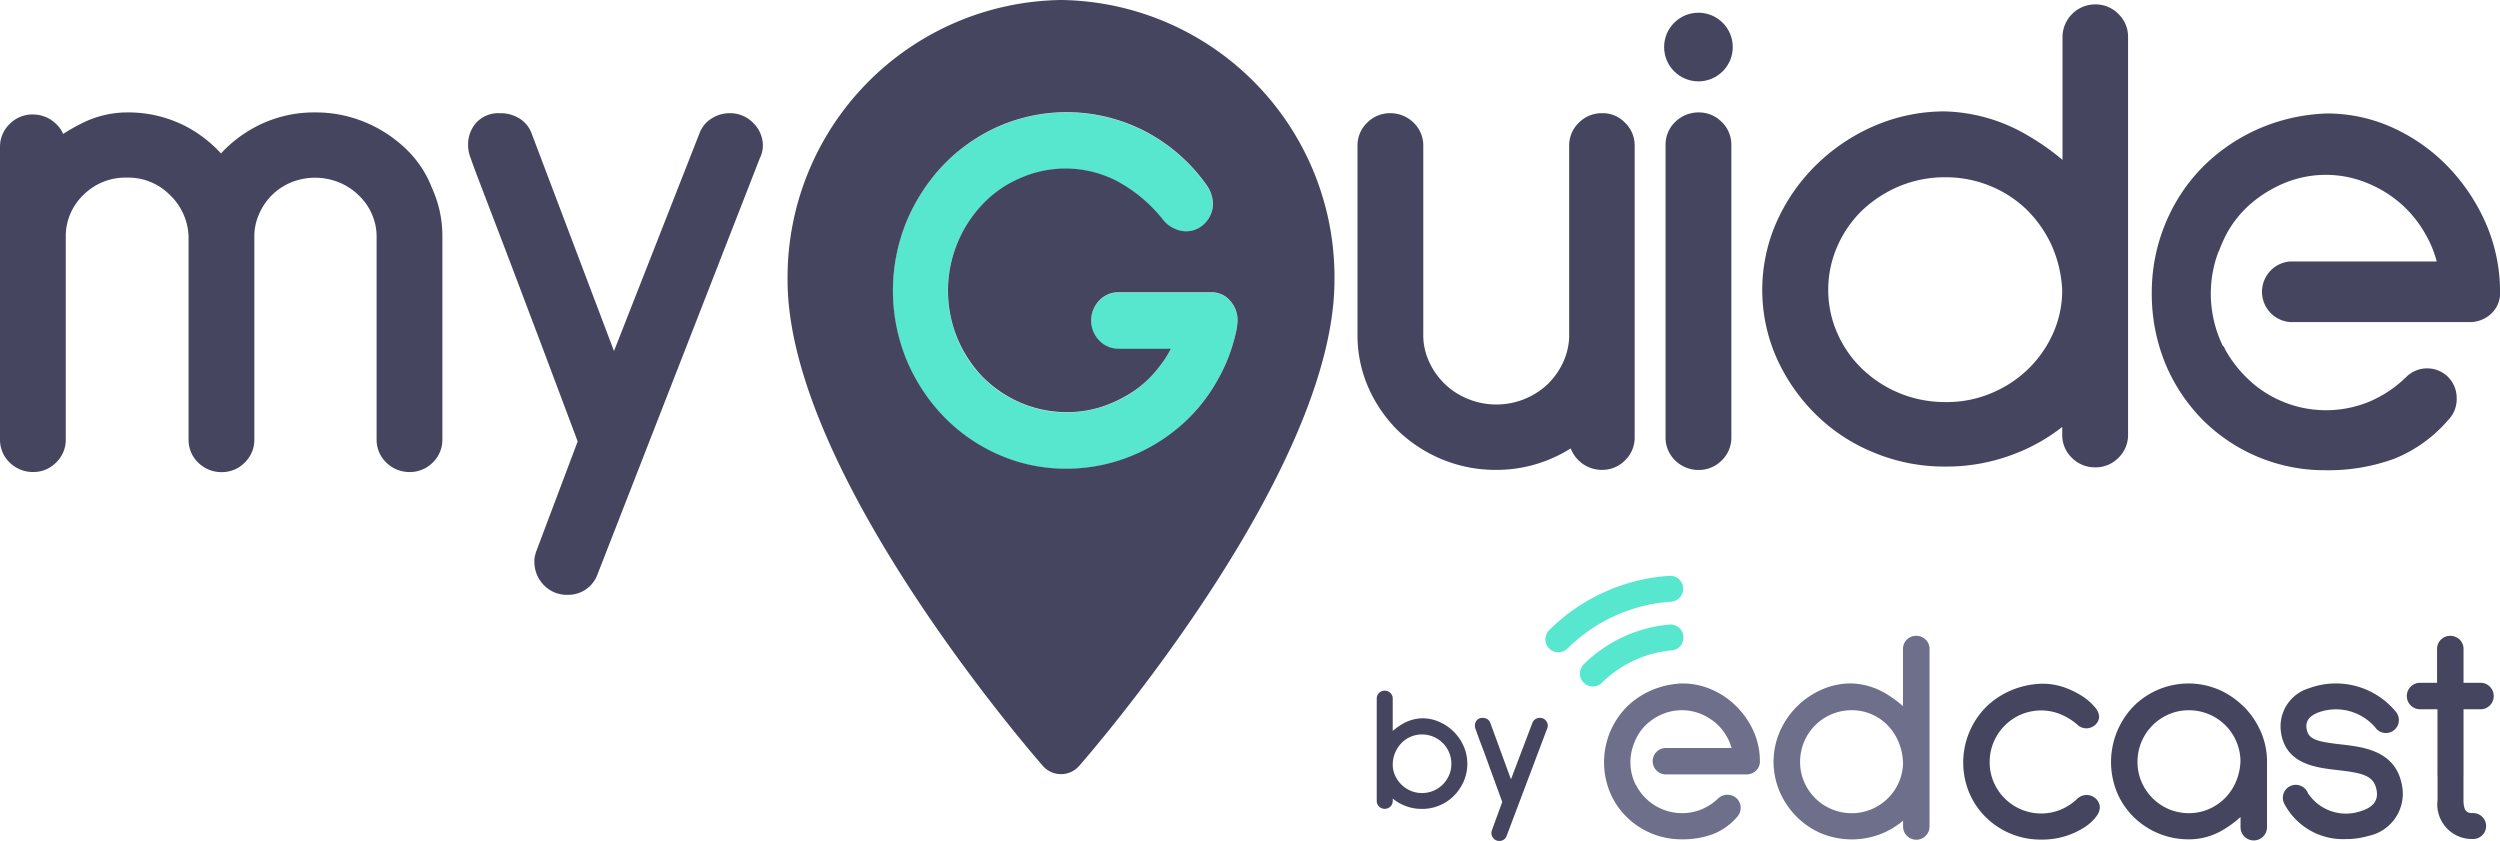 <svg xmlns="http://www.w3.org/2000/svg" viewBox="0 0 148.161 49.84"><defs><style>.a{fill:#454560;}.b{fill:#56e7ce;}.c{fill:#6e6f8a;}</style></defs><path class="a" d="M891.042,134.119a11.4,11.4,0,0,0-2.257-3.332,10.721,10.721,0,0,0-3.255-2.272,9.394,9.394,0,0,0-3.884-.829h0a11.042,11.042,0,0,0-4.1.937,10.833,10.833,0,0,0-3.286,2.272,10.446,10.446,0,0,0-2.18,3.332,10.662,10.662,0,0,0-.8,4.1,10.868,10.868,0,0,0,.814,4.207,10.4,10.4,0,0,0,2.226,3.332,10.209,10.209,0,0,0,7.262,2.963,11.386,11.386,0,0,0,4.053-.675,8.256,8.256,0,0,0,3.209-2.3,1.761,1.761,0,0,0,.507-1.274,1.786,1.786,0,0,0-.507-1.274,1.761,1.761,0,0,0-2.472-.015,7.079,7.079,0,0,1-2.165,1.459,6.714,6.714,0,0,1-5.005.077,6.636,6.636,0,0,1-2.027-1.228,7.328,7.328,0,0,1-1.5-1.843l-.138-.276H875.5a7.115,7.115,0,0,1-.722-3.132,7.018,7.018,0,0,1,.461-2.487h.015a8.472,8.472,0,0,1,.476-1.075,6.457,6.457,0,0,1,1.474-1.8,7.475,7.475,0,0,1,2.027-1.213,6.449,6.449,0,0,1,4.729,0,7.114,7.114,0,0,1,2.027,1.213,6.868,6.868,0,0,1,1.489,1.812,6.531,6.531,0,0,1,.691,1.658H879.5a1.8,1.8,0,0,0,0,3.593h10.671a1.851,1.851,0,0,0,1.167-.445,1.671,1.671,0,0,0,.583-1.351,10.208,10.208,0,0,0-.875-4.13" transform="translate(-743.756 -120.961)"/><path class="a" d="M38.044,129.422a7.8,7.8,0,0,0-2.4-1.566,7.591,7.591,0,0,0-2.948-.583,7.41,7.41,0,0,0-3.5.829,7.7,7.7,0,0,0-2.1,1.6,7.625,7.625,0,0,0-2.073-1.6,7.41,7.41,0,0,0-3.5-.829,5.952,5.952,0,0,0-2.672.645,10.484,10.484,0,0,0-1.105.629,1.8,1.8,0,0,0-.43-.6,1.954,1.954,0,0,0-1.366-.553,1.889,1.889,0,0,0-1.366.553A1.867,1.867,0,0,0,14,129.33v17.319a1.867,1.867,0,0,0,.583,1.382,1.954,1.954,0,0,0,1.366.553,1.889,1.889,0,0,0,1.366-.553,1.867,1.867,0,0,0,.583-1.382V134.52a3.394,3.394,0,0,1,1.09-2.4,3.5,3.5,0,0,1,2.533-.983,3.45,3.45,0,0,1,2.533,1.013,3.551,3.551,0,0,1,1.121,2.5v12.006a1.867,1.867,0,0,0,.583,1.382,1.953,1.953,0,0,0,1.366.553,1.89,1.89,0,0,0,1.366-.553,1.867,1.867,0,0,0,.583-1.382V134.643a3.253,3.253,0,0,1,.276-1.336,3.624,3.624,0,0,1,.768-1.136,3.58,3.58,0,0,1,1.136-.752,3.787,3.787,0,0,1,2.84,0,3.587,3.587,0,0,1,1.167.768,3.359,3.359,0,0,1,.783,1.121,3.251,3.251,0,0,1,.276,1.336v12.006a1.867,1.867,0,0,0,.583,1.382,1.954,1.954,0,0,0,1.366.553,1.889,1.889,0,0,0,1.366-.553,1.867,1.867,0,0,0,.583-1.382V134.643a6.814,6.814,0,0,0-.614-2.886A6.325,6.325,0,0,0,38.044,129.422Z" transform="translate(-14 -120.61)"/><path class="a" d="M216.012,127.582a1.953,1.953,0,0,0-1.044.292,1.735,1.735,0,0,0-.737.86l-5.082,12.943-4.9-12.943a1.735,1.735,0,0,0-.737-.86,2.124,2.124,0,0,0-1.136-.292,1.782,1.782,0,0,0-1.382.553,1.937,1.937,0,0,0-.491,1.336,2.031,2.031,0,0,0,.169.814c.046.154.138.4.338.937.23.6.6,1.566,1.105,2.886s1.167,3.055,1.981,5.22c.8,2.1,1.766,4.683,2.9,7.707l-2.441,6.479c-.046.108-.061.215-.092.307a1.374,1.374,0,0,0-.031.368,1.948,1.948,0,0,0,.537,1.336,1.885,1.885,0,0,0,1.428.6,1.842,1.842,0,0,0,1.781-1.228l9.611-24.642a1.711,1.711,0,0,0,.184-.768,1.867,1.867,0,0,0-.537-1.29A1.891,1.891,0,0,0,216.012,127.582Z" transform="translate(-172.761 -120.873)"/><path class="a" d="M569.327,127.582a1.889,1.889,0,0,0-1.366.553,1.867,1.867,0,0,0-.584,1.382v11.362a3.964,3.964,0,0,1-.384,1.52,4.392,4.392,0,0,1-.906,1.259,4.448,4.448,0,0,1-4.7.86,4.261,4.261,0,0,1-2.318-2.226,3.707,3.707,0,0,1-.338-1.581V129.517a1.868,1.868,0,0,0-.583-1.382,1.954,1.954,0,0,0-1.367-.553,1.889,1.889,0,0,0-1.366.553,1.867,1.867,0,0,0-.583,1.382v11.193a7.728,7.728,0,0,0,.645,3.132,8.307,8.307,0,0,0,1.766,2.564,8.416,8.416,0,0,0,2.625,1.7,8.272,8.272,0,0,0,3.194.614,8.146,8.146,0,0,0,2.932-.537,8.248,8.248,0,0,0,1.474-.737,1.974,1.974,0,0,0,1.842,1.274,1.889,1.889,0,0,0,1.366-.553,1.867,1.867,0,0,0,.583-1.382V129.517a1.867,1.867,0,0,0-.583-1.382A1.806,1.806,0,0,0,569.327,127.582Z" transform="translate(-474.381 -120.873)"/><path class="a" d="M679.518,127.273a1.95,1.95,0,0,0-1.382.553,1.867,1.867,0,0,0-.583,1.382v17.319a1.867,1.867,0,0,0,.583,1.382,1.954,1.954,0,0,0,1.367.553,1.889,1.889,0,0,0,1.366-.553,1.867,1.867,0,0,0,.584-1.382V129.207a1.867,1.867,0,0,0-.584-1.382A1.89,1.89,0,0,0,679.518,127.273Z" transform="translate(-578.845 -120.61)"/><path class="a" d="M735.8,84.233a1.939,1.939,0,0,0-1.95,1.935v7.278a14.759,14.759,0,0,0-2.38-1.628,10.109,10.109,0,0,0-4.621-1.244,10.493,10.493,0,0,0-4.115.844,11.293,11.293,0,0,0-3.424,2.272,11.028,11.028,0,0,0-2.365,3.347,9.969,9.969,0,0,0-.031,8.168,11.012,11.012,0,0,0,2.318,3.332,10.542,10.542,0,0,0,3.439,2.257,10.885,10.885,0,0,0,4.253.829,11.137,11.137,0,0,0,4.161-.783,10.735,10.735,0,0,0,2.748-1.566v.461a1.867,1.867,0,0,0,.584,1.382,1.914,1.914,0,0,0,1.366.553,1.889,1.889,0,0,0,1.367-.553,1.867,1.867,0,0,0,.584-1.382V86.168a1.867,1.867,0,0,0-.584-1.382A1.89,1.89,0,0,0,735.8,84.233ZM726.921,107.8a7.076,7.076,0,0,1-4.944-1.965,6.577,6.577,0,0,1-1.474-2.119,6.289,6.289,0,0,1-.537-2.564,6.361,6.361,0,0,1,.537-2.579,6.716,6.716,0,0,1,1.474-2.134A7.322,7.322,0,0,1,724.2,95a7.021,7.021,0,0,1,2.717-.522,6.906,6.906,0,0,1,4.79,1.9A7.218,7.218,0,0,1,733.2,98.5a7.329,7.329,0,0,1,.63,2.671,6.22,6.22,0,0,1-.537,2.549,6.826,6.826,0,0,1-1.474,2.119,6.976,6.976,0,0,1-2.211,1.443A6.762,6.762,0,0,1,726.921,107.8Z" transform="translate(-611.616 -83.972)"/><g transform="translate(46.675)"><path class="b" d="M390.162,139.924a1.7,1.7,0,0,0,.031-.276,1.779,1.779,0,0,0-.4-1.152,1.51,1.51,0,0,0-1.2-.553h-5.451a1.555,1.555,0,0,0-1.152.491,1.707,1.707,0,0,0,0,2.365,1.556,1.556,0,0,0,1.152.491h3.1a8.366,8.366,0,0,1-.6.952,6.884,6.884,0,0,1-3.408,2.457,6.762,6.762,0,0,1-2.18.353,6.677,6.677,0,0,1-2.748-.568,6.94,6.94,0,0,1-2.242-1.535,7.022,7.022,0,0,1-1.489-2.288,7.417,7.417,0,0,1,0-5.619,7.64,7.64,0,0,1,1.5-2.318,7.226,7.226,0,0,1,2.242-1.551,6.7,6.7,0,0,1,5.635.138,8.586,8.586,0,0,1,2.779,2.288,1.554,1.554,0,0,0,.706.568,1.591,1.591,0,0,0,1.888-.4,1.688,1.688,0,0,0,.4-1.059,1.993,1.993,0,0,0-.338-1.059,10.291,10.291,0,0,0-3.562-3.178,10.11,10.11,0,0,0-8.782-.368,10.422,10.422,0,0,0-3.27,2.272,10.891,10.891,0,0,0-2.2,3.362,10.81,10.81,0,0,0,0,8.23,10.82,10.82,0,0,0,2.2,3.347,10.487,10.487,0,0,0,3.255,2.257,9.805,9.805,0,0,0,4.007.829,10.124,10.124,0,0,0,3.531-.63,10.247,10.247,0,0,0,5.3-4.391,10.561,10.561,0,0,0,1.29-3.378Z" transform="translate(-363.524 -120.61)"/><path class="a" d="M343.979,82.479a16.444,16.444,0,0,0-16.213,16.612c0,11.377,14.509,28.066,15.123,28.772a1.431,1.431,0,0,0,2.165,0c.614-.706,15.123-17.4,15.123-28.772A16.421,16.421,0,0,0,343.979,82.479Zm6.863,25.41a10.352,10.352,0,0,1-3.025,1.735,10.123,10.123,0,0,1-3.531.63,9.805,9.805,0,0,1-4.007-.829,10.313,10.313,0,0,1-3.255-2.257,10.824,10.824,0,0,1-2.2-3.347,10.811,10.811,0,0,1,0-8.23,11.08,11.08,0,0,1,2.2-3.362,10.426,10.426,0,0,1,3.27-2.272,10.11,10.11,0,0,1,8.782.368,10.289,10.289,0,0,1,3.562,3.178,1.993,1.993,0,0,1,.338,1.059,1.655,1.655,0,0,1-.4,1.059,1.549,1.549,0,0,1-1.888.4,1.663,1.663,0,0,1-.706-.568,8.751,8.751,0,0,0-2.779-2.288,6.646,6.646,0,0,0-5.635-.138,6.748,6.748,0,0,0-2.242,1.551,7.457,7.457,0,0,0-1.5,2.318,7.417,7.417,0,0,0,0,5.619,7.365,7.365,0,0,0,1.489,2.288,7.187,7.187,0,0,0,2.242,1.535,6.932,6.932,0,0,0,2.748.568,6.761,6.761,0,0,0,2.18-.353,7.669,7.669,0,0,0,1.9-.967,6.588,6.588,0,0,0,1.5-1.489,6.186,6.186,0,0,0,.6-.952h-3.1a1.556,1.556,0,0,1-1.151-.491,1.707,1.707,0,0,1,0-2.364,1.556,1.556,0,0,1,1.151-.491h5.451a1.465,1.465,0,0,1,1.2.553,1.726,1.726,0,0,1,.4,1.152,1.681,1.681,0,0,1-.031.276v.077a10.3,10.3,0,0,1-1.29,3.378A9.979,9.979,0,0,1,350.842,107.889Z" transform="translate(-327.766 -82.479)"/></g><g transform="translate(81.591 34.123)"><g transform="translate(9.994 0)"><path class="a" d="M802.885,361.695a3.194,3.194,0,0,1-.972.639,3.057,3.057,0,0,1-3.977-1.634,2.956,2.956,0,0,1-.237-1.179,3.024,3.024,0,0,1,.237-1.19,3.067,3.067,0,0,1,.655-.978,3.042,3.042,0,0,1,3.322-.664,3.6,3.6,0,0,1,.969.6.77.77,0,0,0,1.067.026.668.668,0,0,0,.237-.51.971.971,0,0,0-.276-.566,3.154,3.154,0,0,0-.695-.609,5.1,5.1,0,0,0-1.048-.524,3.955,3.955,0,0,0-1.389-.233h-.009a5.046,5.046,0,0,0-1.837.41,4.774,4.774,0,0,0-1.47.993,4.679,4.679,0,0,0-.966,5.08,4.488,4.488,0,0,0,1,1.455,4.621,4.621,0,0,0,3.25,1.3,4.694,4.694,0,0,0,1.463-.211,4.641,4.641,0,0,0,1.08-.5,2.643,2.643,0,0,0,.686-.609,1.013,1.013,0,0,0,.253-.559.726.726,0,0,0-.246-.555.794.794,0,0,0-1.09.014" transform="translate(-771.367 -348.476)"/><path class="a" d="M862.894,356.133a4.855,4.855,0,0,0-1.459-1,4.6,4.6,0,0,0-5.074.984,4.756,4.756,0,0,0-.965,5.124,4.485,4.485,0,0,0,1,1.455,4.618,4.618,0,0,0,3.25,1.3,3.868,3.868,0,0,0,1.94-.512,6.154,6.154,0,0,0,1.12-.812v.576a.785.785,0,1,0,1.569,0V359.4a4.413,4.413,0,0,0-.375-1.8,4.834,4.834,0,0,0-1-1.469M862.7,359.4a3.421,3.421,0,0,1-.281,1.219,3.123,3.123,0,0,1-.663.962,3.086,3.086,0,0,1-.961.638,3.049,3.049,0,0,1-2.333-.008,3.077,3.077,0,0,1-1.625-1.625,2.959,2.959,0,0,1-.237-1.179,3.031,3.031,0,0,1,.237-1.19,3.072,3.072,0,0,1,.655-.978,3.108,3.108,0,0,1,.97-.655,2.969,2.969,0,0,1,1.18-.237,3.036,3.036,0,0,1,1.19.237,3.036,3.036,0,0,1,1.633,1.633,3.047,3.047,0,0,1,.237,1.185" transform="translate(-821.507 -348.377)"/><path class="b" d="M630.435,316.4a.768.768,0,0,1-.541-1.313,11.138,11.138,0,0,1,7.143-3.22.769.769,0,0,1,.1,1.534,9.6,9.6,0,0,0-6.157,2.776.767.767,0,0,1-.542.223" transform="translate(-629.666 -311.866)"/><g transform="translate(2.047 2.887)"><path class="b" d="M644.193,334.944a.768.768,0,0,1-.54-1.315,8.282,8.282,0,0,1,5.076-2.354.768.768,0,1,1,.135,1.531,6.743,6.743,0,0,0-4.132,1.917.766.766,0,0,1-.54.222" transform="translate(-643.425 -331.271)"/></g><g transform="translate(13.524 3.557)"><path class="c" d="M729.589,336a.8.8,0,0,0-1.113,0,.76.76,0,0,0-.228.556v3.39a6.467,6.467,0,0,0-1.11-.8,4.194,4.194,0,0,0-1.968-.549,4.274,4.274,0,0,0-1.757.374,4.818,4.818,0,0,0-2.461,2.471,4.507,4.507,0,0,0-.01,3.575,4.817,4.817,0,0,0,.983,1.46,4.592,4.592,0,0,0,1.463,1,4.762,4.762,0,0,0,3.6.02,4.653,4.653,0,0,0,1.264-.767v.345a.784.784,0,1,0,1.569,0V336.558a.76.76,0,0,0-.228-.556m-1.341,7.243a2.969,2.969,0,0,1-.237,1.179,3.048,3.048,0,0,1-3.995,1.625,3.05,3.05,0,0,1-1.633-1.625,2.958,2.958,0,0,1-.237-1.179,3.026,3.026,0,0,1,.237-1.19,3.049,3.049,0,0,1,2.823-1.87,2.955,2.955,0,0,1,2.1.865,3.162,3.162,0,0,1,.656.971,3.491,3.491,0,0,1,.282,1.224" transform="translate(-720.577 -335.774)"/></g><g transform="translate(3.476 6.38)"><path class="c" d="M661.886,357.569a5.011,5.011,0,0,0-1.01-1.457,4.726,4.726,0,0,0-1.461-.993,4.321,4.321,0,0,0-1.744-.364h0a5.032,5.032,0,0,0-1.837.41,4.774,4.774,0,0,0-1.47.993,4.679,4.679,0,0,0-.966,5.08,4.493,4.493,0,0,0,1,1.455,4.621,4.621,0,0,0,3.25,1.3,5.19,5.19,0,0,0,1.817-.3,3.625,3.625,0,0,0,1.436-1.007.792.792,0,0,0,0-1.112.8.8,0,0,0-1.109,0,3.2,3.2,0,0,1-.972.64,3.07,3.07,0,0,1-3.824-1.311c-.023-.039-.038-.081-.059-.121h-.017a3,3,0,0,1-.115-2.46h0a3.206,3.206,0,0,1,.215-.47,2.89,2.89,0,0,1,.66-.788,3.281,3.281,0,0,1,.906-.529,2.989,2.989,0,0,1,2.118,0,3.29,3.29,0,0,1,.906.529,3.036,3.036,0,0,1,.67.79,3.07,3.07,0,0,1,.312.725H656.7a.784.784,0,0,0,0,1.568h4.783a.82.82,0,0,0,.52-.194.722.722,0,0,0,.265-.591,4.263,4.263,0,0,0-.385-1.795" transform="translate(-653.031 -354.754)"/></g><path class="a" d="M926.458,364.016a3.925,3.925,0,0,1-3.681-2.1.768.768,0,1,1,1.4-.628,2.7,2.7,0,0,0,3.144,1.071c.72-.218,1.035-.625.936-1.21-.15-.887-.786-1.046-2.312-1.219-1.308-.149-3.1-.352-3.364-2.27a2.356,2.356,0,0,1,1.653-2.577,4.6,4.6,0,0,1,5.2,1.441.768.768,0,1,1-1.26.879,3.066,3.066,0,0,0-3.383-.888c-.779.305-.713.779-.692.934.089.64.534.786,2.016.955,1.391.159,3.3.375,3.653,2.491a2.551,2.551,0,0,1-2.006,2.936,4.576,4.576,0,0,1-1.311.187" transform="translate(-878.989 -348.413)"/><path class="a" d="M976.377,343.995V340.13h1a.768.768,0,0,0,.559-.228.788.788,0,0,0,0-1.114.767.767,0,0,0-.559-.228h-1v-2a.761.761,0,0,0-.228-.556.794.794,0,0,0-1.112,0,.758.758,0,0,0-.229.556v2h-.983a.785.785,0,1,0,.006,1.569h1v3.865c0,.025,0,.049.006.073v1.445a2.053,2.053,0,0,0,2.109,2.306.768.768,0,0,0,0-1.537c-.268,0-.572,0-.572-.77v-1.439c0-.026.007-.052.007-.079" transform="translate(-921.962 -332.218)"/></g><g transform="translate(0 6.807)"><path class="a" d="M563.485,358.936a.326.326,0,1,1,.651,0V361.2a3.453,3.453,0,0,1,.83-.657,2.277,2.277,0,0,1,1.071-.3,2.324,2.324,0,0,1,.961.2,2.648,2.648,0,0,1,1.355,1.361,2.472,2.472,0,0,1,.005,1.959,2.644,2.644,0,0,1-.541.8,2.506,2.506,0,0,1-1.8.746,2.549,2.549,0,0,1-1.051-.215,2.481,2.481,0,0,1-.83-.594V365a.326.326,0,1,1-.651,0Zm.651,3.95a1.7,1.7,0,0,0,.168.7,1.961,1.961,0,0,0,.41.567,1.919,1.919,0,0,0,.588.383,1.82,1.82,0,0,0,.714.142,1.858,1.858,0,0,0,.735-.147,1.884,1.884,0,0,0,.6-.4,1.907,1.907,0,0,0,.4-.6,1.824,1.824,0,0,0,.147-.73,1.863,1.863,0,0,0-.147-.735,1.872,1.872,0,0,0-1.009-1.009,1.864,1.864,0,0,0-.735-.147,1.835,1.835,0,0,0-1.3.536,2.018,2.018,0,0,0-.41.6,1.923,1.923,0,0,0-.168.756Z" transform="translate(-563.336 -358.464)"/><path class="a" d="M565.166,364.635a2.676,2.676,0,0,1-1.732-.611v.137a.467.467,0,0,1-.138.336.485.485,0,0,1-.673,0,.466.466,0,0,1-.138-.336V358.1a.466.466,0,0,1,.138-.336.485.485,0,0,1,.672,0,.466.466,0,0,1,.138.337v1.916a3.768,3.768,0,0,1,.607-.432,2.434,2.434,0,0,1,1.14-.319h0a2.486,2.486,0,0,1,1.027.218,2.8,2.8,0,0,1,1.43,1.436,2.622,2.622,0,0,1,.005,2.079,2.8,2.8,0,0,1-.571.848,2.655,2.655,0,0,1-1.908.79Zm-2.029-1.34.258.282a2.341,2.341,0,0,0,.781.558,2.413,2.413,0,0,0,.99.2,2.357,2.357,0,0,0,1.7-.7,2.506,2.506,0,0,0,.511-.759,2.324,2.324,0,0,0,0-1.839,2.5,2.5,0,0,0-1.28-1.285,2.188,2.188,0,0,0-.9-.192,2.138,2.138,0,0,0-1,.28,3.328,3.328,0,0,0-.794.628l-.258.282V358.1a.165.165,0,0,0-.051-.126.176.176,0,0,0-.252,0,.165.165,0,0,0-.051.126v6.062a.165.165,0,0,0,.051.126.176.176,0,0,0,.252,0,.165.165,0,0,0,.051-.126Zm2.029.7a1.971,1.971,0,0,1-.772-.154,2.074,2.074,0,0,1-.633-.413,2.121,2.121,0,0,1-.441-.61,1.857,1.857,0,0,1-.183-.764v-.088a2.086,2.086,0,0,1,.181-.818,2.174,2.174,0,0,1,.44-.642,1.98,1.98,0,0,1,.636-.426,2.032,2.032,0,0,1,2.653,1.093,2.022,2.022,0,0,1,.159.794,1.979,1.979,0,0,1-.16.789,2.033,2.033,0,0,1-1.087,1.081A2.017,2.017,0,0,1,565.166,363.994Zm-1.732-1.948a1.557,1.557,0,0,0,.153.641,1.816,1.816,0,0,0,.379.525,1.779,1.779,0,0,0,.543.354,1.744,1.744,0,0,0,1.891-.378,1.77,1.77,0,0,0,.373-.552,1.69,1.69,0,0,0,.135-.671,1.724,1.724,0,0,0-.135-.677,1.738,1.738,0,0,0-2.263-.935,1.685,1.685,0,0,0-.541.362,1.886,1.886,0,0,0-.379.555,1.782,1.782,0,0,0-.155.7Z" transform="translate(-562.485 -357.627)"/><g transform="translate(5.82 1.615)"><path class="a" d="M606.015,369.675a.272.272,0,0,1,.116-.137.331.331,0,0,1,.179-.053.3.3,0,0,1,.236.1.318.318,0,0,1,.089.215.278.278,0,0,1-.032.126l-2.4,6.345a.3.3,0,0,1-.294.21.3.3,0,0,1-.236-.1.33.33,0,0,1-.089-.226.28.28,0,0,1,.005-.058.416.416,0,0,1,.016-.058l.63-1.723-.746-2.043q-.3-.835-.494-1.345t-.273-.74q-.084-.231-.084-.242a.362.362,0,0,1,.047-.373.285.285,0,0,1,.226-.089.37.37,0,0,1,.2.053.272.272,0,0,1,.115.137L604.6,373.4Z" transform="translate(-602.462 -369.337)"/><path class="a" d="M603.062,375.78a.452.452,0,0,1-.347-.149.477.477,0,0,1-.127-.325.43.43,0,0,1,.008-.088.618.618,0,0,1,.021-.075l.613-1.675-.727-1.992q-.3-.835-.494-1.344t-.274-.742c-.052-.142-.075-.207-.085-.242a.48.48,0,0,1-.04-.2.475.475,0,0,1,.116-.324.43.43,0,0,1,.337-.14.519.519,0,0,1,.278.075.42.42,0,0,1,.176.211l1.229,3.356,1.276-3.357a.42.42,0,0,1,.176-.21.482.482,0,0,1,.258-.075.452.452,0,0,1,.347.149.464.464,0,0,1,.127.314.425.425,0,0,1-.044.185l-2.393,6.339A.449.449,0,0,1,603.062,375.78Zm-1.122-6.7q.016.048.075.211.084.231.273.74t.494,1.345l.765,2.094-.649,1.774a.326.326,0,0,0-.01.036.154.154,0,0,0,0,.029.182.182,0,0,0,.052.127.17.17,0,0,0,.282-.067l2.4-6.357a.133.133,0,0,0,.016-.06.167.167,0,0,0-.052-.116.152.152,0,0,0-.125-.05.185.185,0,0,0-.1.03.123.123,0,0,0-.055.063h0l-1.56,4.1-1.5-4.1a.122.122,0,0,0-.055-.062.224.224,0,0,0-.12-.03.137.137,0,0,0-.114.039.214.214,0,0,0-.026.208Z" transform="translate(-601.611 -368.486)"/></g></g></g><circle class="a" cx="2.034" cy="2.034" r="2.034" transform="translate(98.623 0.754)"/></svg>